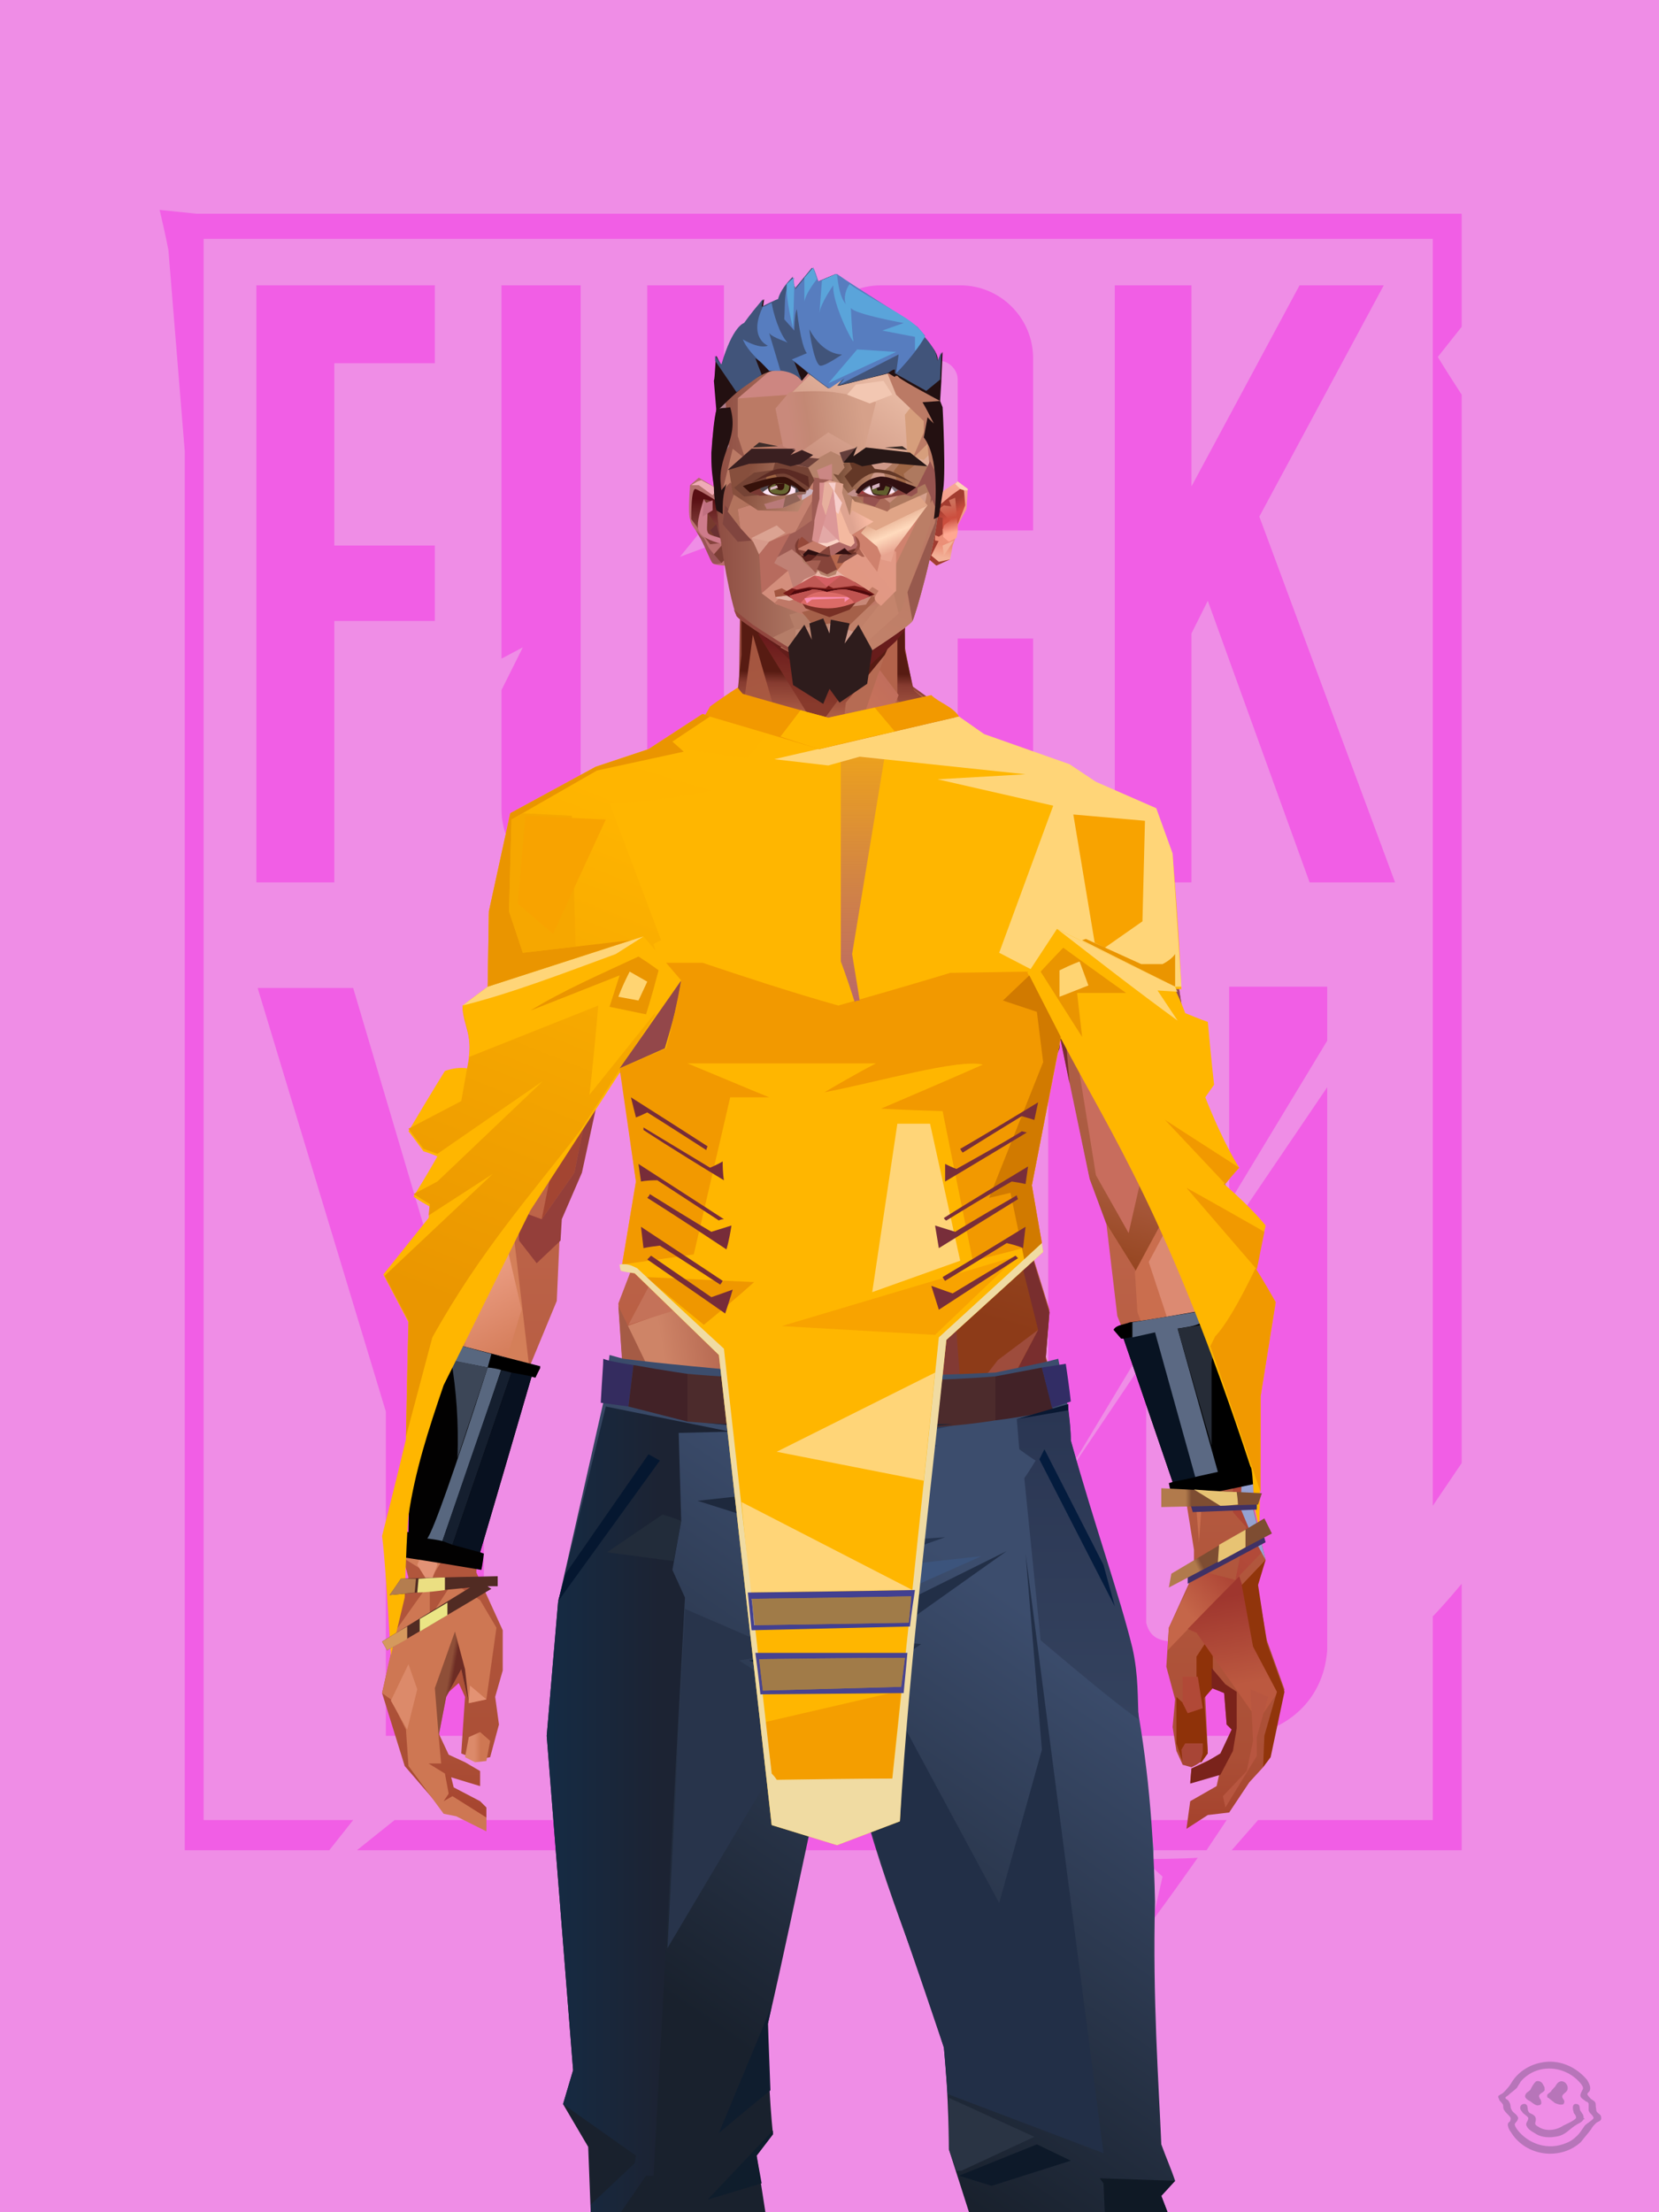 <?xml version="1.0" encoding="UTF-8"?><svg width="1320px" height="1760px" viewBox="0 0 1320 1760" version="1.1" xmlns="http://www.w3.org/2000/svg" xmlns:xlink="http://www.w3.org/1999/xlink"><defs></defs><g stroke="none" stroke-width="1" fill="none" id="id-31140" fill-rule="evenodd"><g id="id-31141"><rect fill="#EF8DE6" width="1320" height="1760" x="0" y="0" id="id-31142"></rect><g transform=" translate(126,166)" fill="#F15EE5" id="id-31143"><path d=" M 336,462 C 336,470 342,476 350,476 L 350,476 L 375,476 C 382,476 389,470 389,462 L 389,462 L 389,61 L 450,61 L 450,234 L 415,277 L 450,264 L 450,478 C 450,510 424,536 392,536 L 331,536 C 299,536 273,510 273,478 L 273,383 L 290,349 L 273,358 L 273,61 L 336,61 Z" id="id-31144"></path><path d=" M 1,1 C 6,22 8,33 8,33 L 21,193 L 21,1306 C 98,1306 136,1306 136,1306 L 155,1282 L 36,1282 L 36,24 L 1014,24 L 1014,1032 L 1037,998 C 1037,431 1037,148 1037,148 C 1024,128 1018,118 1018,118 L 1037,94 L 1037,4 L 30,4 C 11,2 1,1 1,1 Z" id="id-31145"></path><path d=" M 158,1306 L 188,1282 L 850,1282 L 834,1306 C 383,1306 158,1306 158,1306 Z" id="id-31146"></path><path d=" M 784,1313 C 813,1313 827,1312 827,1312 C 803,1346 791,1362 791,1362 L 799,1327 C 789,1318 784,1313 784,1313 Z" id="id-31147"></path><path d=" M 875,1282 C 861,1298 854,1306 854,1306 C 976,1306 1037,1306 1037,1306 C 1037,1165 1037,1094 1037,1094 C 1022,1112 1014,1120 1014,1120 L 1014,1282 C 921,1282 875,1282 875,1282 Z" id="id-31148"></path><path d=" M 708,1079 C 730,1049 740,1034 740,1034 L 708,1113 L 708,1150 C 712,1184 740,1213 776,1215 L 862,1215 C 896,1212 927,1188 930,1147 L 930,699 L 852,814 L 852,1124 C 849,1139 838,1140 819,1140 C 805,1140 790,1142 786,1125 L 786,914 L 718,1015 L 786,902 L 786,619 L 708,619 C 708,926 708,1079 708,1079 Z" id="id-31149"></path><path d=" M 544,619 L 523,658 L 580,624 C 606,635 624,660 624,690 L 624,1144 C 624,1183 592,1215 553,1215 L 470,1215 C 431,1215 399,1183 399,1144 L 399,690 C 399,651 431,619 470,619 L 544,619 L 544,619 Z M 529,694 L 494,694 C 485,694 477,702 477,711 L 477,711 L 477,1123 C 477,1132 485,1140 494,1140 L 494,1140 L 529,1140 C 538,1140 546,1132 546,1123 L 546,1123 L 546,711 C 546,702 538,694 529,694 L 529,694 Z" id="id-31144"></path><polygon points="220 61 78 61 78 536 140 536 140 328 220 328 220 268 140 268 140 123 220 123" id="id-31151"></polygon><polygon points="761 61 822 61 822 221 908 61 975 61 876 245 984 536 916 536 835 312 822 338 822 536 761 536" id="id-31152"></polygon><path d=" M 286,619 L 362,619 L 259,957 L 259,1215 L 181,1215 C 181,1043 181,957 181,957 L 79,620 C 129,620 155,620 155,620 L 222,846 L 286,619 Z" id="id-31153"></path><path d=" M 696,342 L 696,478 C 696,510 670,536 638,536 L 575,536 C 543,536 517,510 517,478 L 517,119 C 517,87 543,61 575,61 L 638,61 C 670,61 696,87 696,119 L 696,256 L 636,256 L 636,136 C 636,128 629,121 621,121 L 595,121 C 586,121 580,128 580,136 L 580,461 C 580,469 586,476 595,476 L 621,476 C 629,476 636,469 636,461 L 636,342" id="id-31145"></path><polygon points="852 619 930 619 930 662 852 791" id="id-31155"></polygon></g></g></g><defs><linearGradient x1="50%" y1="6%" x2="50%" y2="99%" id="id-110830"><stop stop-color="#914537" offset="0%"></stop><stop stop-color="#D47F5C" offset="8%"></stop><stop stop-color="#B1583C" offset="20%"></stop><stop stop-color="#BD6449" offset="34%"></stop><stop stop-color="#AB4F36" offset="71%"></stop><stop stop-color="#890000" offset="100%"></stop></linearGradient><linearGradient x1="50%" y1="-10%" x2="50%" y2="84%" id="id-110831"><stop stop-color="#B05A3C" offset="0%"></stop><stop stop-color="#D47F59" offset="49%"></stop><stop stop-color="#D47F59" offset="100%"></stop></linearGradient><linearGradient x1="57%" y1="50%" x2="47%" y2="56%" id="id-110832"><stop stop-color="#893810" offset="0%"></stop><stop stop-color="#883C15" offset="100%"></stop></linearGradient><linearGradient x1="45%" y1="35%" x2="55%" y2="47%" id="id-110833"><stop stop-color="#B87263" offset="0%"></stop><stop stop-color="#94451B" offset="100%"></stop></linearGradient><linearGradient x1="54%" y1="31%" x2="47%" y2="81%" id="id-110834"><stop stop-color="#B3634B" offset="0%"></stop><stop stop-color="#AF5E4A" offset="20%"></stop><stop stop-color="#AB5C40" offset="60%"></stop><stop stop-color="#94441E" offset="81%"></stop><stop stop-color="#8D3B18" offset="100%"></stop></linearGradient><linearGradient x1="43%" y1="38%" x2="54%" y2="44%" id="id-110835"><stop stop-color="#8F4F38" offset="0%"></stop><stop stop-color="#6D2C24" offset="100%"></stop></linearGradient><linearGradient x1="50%" y1="40%" x2="58%" y2="82%" id="id-110836"><stop stop-color="#CE8466" offset="0%"></stop><stop stop-color="#A34A3B" offset="100%"></stop></linearGradient><linearGradient x1="50%" y1="41%" x2="49%" y2="66%" id="id-110837"><stop stop-color="#571B12" offset="0%"></stop><stop stop-color="#863B30" offset="27%"></stop><stop stop-color="#AC5D46" offset="100%"></stop></linearGradient><linearGradient x1="63%" y1="4%" x2="25%" y2="77%" id="id-110838"><stop stop-color="#EC9E83" offset="0%"></stop><stop stop-color="#F0A38D" offset="55%"></stop><stop stop-color="#D88566" offset="100%"></stop></linearGradient><linearGradient x1="50%" y1="23%" x2="41%" y2="77%" id="id-110839"><stop stop-color="#6B1B1C" offset="0%"></stop><stop stop-color="#883A2C" offset="100%"></stop></linearGradient><linearGradient x1="47%" y1="22%" x2="55%" y2="89%" id="id-110840"><stop stop-color="#A55640" offset="0%"></stop><stop stop-color="#AD5C43" offset="100%"></stop></linearGradient><linearGradient x1="86%" y1="87%" x2="11%" y2="66%" id="id-110841"><stop stop-color="#9F4B3C" offset="0%"></stop><stop stop-color="#A95946" offset="100%"></stop></linearGradient><linearGradient x1="71%" y1="11%" x2="50%" y2="100%" id="id-110842"><stop stop-color="#B1583C" offset="0%" stop-opacity="0"></stop><stop stop-color="#B46953" offset="100%"></stop></linearGradient><linearGradient x1="66%" y1="46%" x2="56%" y2="43%" id="id-110843"><stop stop-color="#914640" offset="0%"></stop><stop stop-color="#8E3B3D" offset="100%"></stop></linearGradient><linearGradient x1="100%" y1="41%" x2="50%" y2="63%" id="id-110844"><stop stop-color="#6A1B1C" offset="0%"></stop><stop stop-color="#631D1A" offset="100%"></stop></linearGradient><linearGradient x1="69%" y1="20%" x2="50%" y2="100%" id="id-110845"><stop stop-color="#A0493E" offset="0%"></stop><stop stop-color="#AB5C49" offset="100%"></stop></linearGradient><linearGradient x1="36%" y1="20%" x2="57%" y2="81%" id="id-110846"><stop stop-color="#E39D82" offset="0%"></stop><stop stop-color="#C3795D" offset="100%"></stop></linearGradient><linearGradient x1="26%" y1="83%" x2="92%" y2="50%" id="id-110847"><stop stop-color="#D7835F" offset="0%"></stop><stop stop-color="#AD6545" offset="100%" stop-opacity="0"></stop></linearGradient><linearGradient x1="17%" y1="56%" x2="85%" y2="45%" id="id-110848"><stop stop-color="#E49478" offset="0%"></stop><stop stop-color="#CA8266" offset="52%"></stop><stop stop-color="#BF6E50" offset="100%"></stop></linearGradient><linearGradient x1="17%" y1="24%" x2="70%" y2="81%" id="id-110849"><stop stop-color="#ED9E85" offset="0%"></stop><stop stop-color="#B9694F" offset="100%"></stop></linearGradient><linearGradient x1="26%" y1="42%" x2="80%" y2="75%" id="id-110850"><stop stop-color="#EDA186" offset="0%"></stop><stop stop-color="#D68360" offset="100%" stop-opacity="0"></stop></linearGradient><linearGradient x1="29%" y1="56%" x2="77%" y2="50%" id="id-110851"><stop stop-color="#F4AB96" offset="0%"></stop><stop stop-color="#DD9470" offset="100%" stop-opacity="0"></stop></linearGradient><linearGradient x1="74%" y1="24%" x2="34%" y2="74%" id="id-110852"><stop stop-color="#C16E5C" offset="0%"></stop><stop stop-color="#D07957" offset="100%"></stop></linearGradient><linearGradient x1="66%" y1="100%" x2="40%" y2="0%" id="id-110853"><stop stop-color="#C86F52" offset="0%"></stop><stop stop-color="#F1A793" offset="46%"></stop><stop stop-color="#CE7854" offset="100%"></stop></linearGradient><linearGradient x1="28%" y1="76%" x2="73%" y2="20%" id="id-110854"><stop stop-color="#C56649" offset="0%"></stop><stop stop-color="#AE4636" offset="67%"></stop><stop stop-color="#B24A39" offset="100%"></stop></linearGradient><linearGradient x1="52%" y1="13%" x2="59%" y2="75%" id="id-110855"><stop stop-color="#9F362E" offset="0%"></stop><stop stop-color="#BC5940" offset="100%"></stop></linearGradient><linearGradient x1="66%" y1="59%" x2="24%" y2="66%" id="id-110856"><stop stop-color="#AB5C47" offset="0%"></stop><stop stop-color="#CE8467" offset="100%"></stop></linearGradient><linearGradient x1="41%" y1="11%" x2="61%" y2="81%" id="id-110857"><stop stop-color="#DE8C76" offset="0%"></stop><stop stop-color="#BB5A4A" offset="100%"></stop></linearGradient><linearGradient x1="19%" y1="58%" x2="66%" y2="43%" id="id-110858"><stop stop-color="#E09D85" offset="0%"></stop><stop stop-color="#C68266" offset="100%"></stop></linearGradient><linearGradient x1="73%" y1="50%" x2="30%" y2="53%" id="id-110859"><stop stop-color="#9B5F42" offset="0%"></stop><stop stop-color="#B67B61" offset="100%"></stop></linearGradient><linearGradient x1="31%" y1="0%" x2="50%" y2="100%" id="id-110860"><stop stop-color="#EEA190" offset="0%"></stop><stop stop-color="#E69987" offset="100%"></stop></linearGradient><linearGradient x1="29%" y1="43%" x2="65%" y2="100%" id="id-110861"><stop stop-color="#E4987E" offset="0%"></stop><stop stop-color="#C76D4E" offset="100%"></stop></linearGradient><linearGradient x1="13%" y1="78%" x2="84%" y2="50%" id="id-110862"><stop stop-color="#C87E68" offset="0%"></stop><stop stop-color="#CB715F" offset="100%"></stop></linearGradient><linearGradient x1="50%" y1="0%" x2="36%" y2="100%" id="id-110863"><stop stop-color="#E6977F" offset="0%"></stop><stop stop-color="#DE8D74" offset="100%"></stop></linearGradient><linearGradient x1="50%" y1="28%" x2="64%" y2="55%" id="id-110864"><stop stop-color="#E49777" offset="0%"></stop><stop stop-color="#DF8E6E" offset="100%"></stop></linearGradient><linearGradient x1="40%" y1="55%" x2="62%" y2="71%" id="id-110865"><stop stop-color="#CE7853" offset="0%"></stop><stop stop-color="#C46C4C" offset="100%"></stop></linearGradient><linearGradient x1="9%" y1="37%" x2="88%" y2="55%" id="id-110866"><stop stop-color="#AD5D46" offset="0%"></stop><stop stop-color="#913A39" offset="100%"></stop></linearGradient><linearGradient x1="62%" y1="19%" x2="50%" y2="100%" id="id-110867"><stop stop-color="#CA7352" offset="0%"></stop><stop stop-color="#AB4D3C" offset="100%"></stop></linearGradient><linearGradient x1="45%" y1="18%" x2="51%" y2="67%" id="id-110868"><stop stop-color="#F1A68E" offset="0%"></stop><stop stop-color="#D47C59" offset="100%"></stop></linearGradient><linearGradient x1="50%" y1="0%" x2="50%" y2="100%" id="id-110869"><stop stop-color="#F1A38C" offset="0%"></stop><stop stop-color="#D07B57" offset="100%"></stop></linearGradient><linearGradient x1="45%" y1="50%" x2="58%" y2="50%" id="id-110870"><stop stop-color="#A84B37" offset="0%"></stop><stop stop-color="#CD7C64" offset="100%"></stop></linearGradient><linearGradient x1="33%" y1="74%" x2="77%" y2="42%" id="id-110871"><stop stop-color="#C47259" offset="0%"></stop><stop stop-color="#C87355" offset="100%"></stop></linearGradient><linearGradient x1="63%" y1="59%" x2="38%" y2="59%" id="id-110872"><stop stop-color="#CE7753" offset="0%"></stop><stop stop-color="#DC8A6A" offset="100%"></stop></linearGradient><linearGradient x1="50%" y1="0%" x2="50%" y2="100%" id="id-110873"><stop stop-color="#CC8672" offset="0%"></stop><stop stop-color="#A24638" offset="100%"></stop></linearGradient><linearGradient x1="47%" y1="47%" x2="53%" y2="50%" id="id-110874"><stop stop-color="#CA9B87" offset="0%"></stop><stop stop-color="#A04C40" offset="100%"></stop></linearGradient><linearGradient x1="50%" y1="0%" x2="50%" y2="100%" id="id-110875"><stop stop-color="#AB5B4F" offset="0%"></stop><stop stop-color="#AB5A53" offset="100%"></stop></linearGradient><linearGradient x1="50%" y1="11%" x2="50%" y2="100%" id="id-110876"><stop stop-color="#B98472" offset="0%"></stop><stop stop-color="#CD8870" offset="100%"></stop></linearGradient><linearGradient x1="0%" y1="55%" x2="100%" y2="55%" id="id-110877"><stop stop-color="#B6746E" offset="0%"></stop><stop stop-color="#9E4248" offset="100%"></stop></linearGradient><linearGradient x1="50%" y1="37%" x2="50%" y2="100%" id="id-110878"><stop stop-color="#C1846E" offset="0%"></stop><stop stop-color="#A32E2C" offset="100%"></stop></linearGradient><linearGradient x1="49%" y1="41%" x2="51%" y2="77%" id="id-110879"><stop stop-color="#9F5844" offset="0%"></stop><stop stop-color="#872F14" offset="59%"></stop><stop stop-color="#A44B3B" offset="100%"></stop></linearGradient><linearGradient x1="33%" y1="47%" x2="59%" y2="56%" id="id-110880"><stop stop-color="#A55B45" offset="0%"></stop><stop stop-color="#763517" offset="100%"></stop></linearGradient></defs><g transform=" translate(304,473)" id="id-110881"><polygon points="174 662 139 824 137 906 146 1082 171 1154 176 1211 174 1230 175 1284 287 1284 284 1265 308 1195 306 1124 345 952 343 912 353 879 362 881 371 877 383 904 391 970 434 1079 457 1202 475 1252 475 1284 596 1284 600 1225 591 1146 609 1103 612 997 596 842 545 671 539 640 528 606 531 569 509 498 522 403 539 360 539 348 563 464 576 498 585 574 637 704 646 760 646 778 626 822 624 853 631 879 629 901 632 920 637 931 647 931 657 920 655 877 659 867 670 874 672 899 676 903 667 923 644 934 643 945 666 939 664 948 643 960 640 982 657 971 674 969 690 945 701 933 704 926 707 923 713 892 718 871 704 832 696 786 703 768 693 725 693 521 652 425 629 282 626 203 612 175 567 156 548 141 530 139 479 114 422 73 416 42 415 1 285 0 284 73 279 83 242 114 196 137 171 139 155 156 108 175 91 228 91 287 68 431 30 516 23 602 28 725 16 764 21 782 0 874 18 932 49 968 59 970 83 982 83 965 78 960 57 949 55 941 78 948 78 936 66 929 53 923 45 906 51 875 61 866 66 877 63 922 75 927 86 925 93 899 90 877 96 856 96 824 75 778 77 738 108 637 139 562 142 495 159 458 180 358 199 403 203 461 211 504 188 564 191 608" fill="url(#id-110830)" id="id-110882"></polygon><polygon points="91 287 68 431 30 516 23 602 72 688 117 614 98 452 109 469 123 336 102 372 109 294 88 309 109 285" fill="url(#id-110831)" id="id-110882"></polygon><polygon points="383 906 391 972 434 1081 457 1204 475 1254 475 1287 596 1287 600 1226 591 1148 609 1105 612 999 602 904 584 908 584 846 535 683 456 705 382 878" fill="url(#id-110832)" id="id-110882"></polygon><polygon points="137 907 146 1083 171 1156 176 1212 174 1232 175 1286 175 1287 287 1287 284 1266 308 1197 306 1126 345 954 343 923 293 814 263 724 247 711" fill="url(#id-110833)" id="id-110882"></polygon><polygon points="545 673 539 641 528 608 531 571 509 500 522 405 539 361 539 350 563 465 576 500 601 540 660 491 688 529 652 427 629 283 626 205 612 177 568 157 548 142 530 141 479 116 422 75 416 44 415 3 360 3 360 715 462 724" fill="url(#id-110834)" id="id-110882"></polygon><polygon points="83 984 59 972 49 970 21 932 19 903 7 879 0 874 11 824 38 786 38 814 56 786 78 800 91 822 83 879 69 882 63 855 51 877 45 908 47 930 37 930 50 938 53 954 49 960 56 956 83 973" fill="#CE7753" id="id-110887"></polygon><polygon points="66 855 69 882 63 855 51 877 45 908 42 870 58 825" fill="url(#id-110835)" id="id-110887"></polygon><polygon points="83 879 69 882 70 868" fill="#E39273" id="id-110887"></polygon><polygon points="481 376 513 349 558 291 522 368" fill="#A2656C" id="id-110890"></polygon><polygon points="313 697 260 560 246 448 259 424 355 408 361 366 317 404 285 409 267 378 313 343 394 351 431 378 420 404 368 399 371 404 449 421 466 441 449 510 466 547 406 697 358 717" fill="url(#id-110836)" id="id-110891"></polygon><polygon points="410 90 430 82 423 76 416 45 416 7 286 9 286 48 283 76 278 86 244 114 195 139 366 139 390 70 410 26" fill="url(#id-110837)" id="id-110892"></polygon><polygon points="182 180 133 231 97 289 97 231 113 182 165 159" fill="url(#id-110838)" id="id-110893"></polygon><polygon points="346 107 384 55 409 31 414 23 299 31" fill="url(#id-110839)" id="id-110894"></polygon><polygon points="287 93 295 32 323 129" fill="url(#id-110840)" id="id-110895"></polygon><polygon points="336 139 314 151 270 146 224 139" fill="#C0775D" id="id-110896"></polygon><polygon points="410 84 409 136 461 129" fill="url(#id-110841)" id="id-110897"></polygon><polygon points="173 246 167 286 191 351 263 386 328 330 359 330 359 152 348 139 336 139 309 152" fill="url(#id-110842)" id="id-110898"></polygon><polygon points="464 159 516 190 500 159" fill="url(#id-110843)" id="id-110899"></polygon><polygon points="302 31 346 72 382 62 409 37 416 28 416 13" fill="url(#id-110844)" id="id-110900"></polygon><polygon points="263 151 191 202 219 151" fill="#BB6D52" id="id-110901"></polygon><polygon points="154 206 170 170 122 188" fill="#FFB4A1" id="id-110902"></polygon><polygon points="358 285 344 299 323 318 305 354 358 345 354 305" fill="url(#id-110845)" id="id-110903"></polygon><polygon points="260 361 265 387 203 371 191 347" fill="#9E4D3D" id="id-110904"></polygon><polygon points="198 362 181 359 167 284" fill="#760000" id="id-110905"></polygon><polygon points="477 341 477 335 488 326 496 325 509 338 496 348 485 354" fill="#883232" id="id-110906"></polygon><polygon points="314 151 342 220 317 293 237 351 209 318 172 251 185 205 270 146" fill="url(#id-110846)" id="id-110907"></polygon><polygon points="314 151 330 238 209 318 172 251 185 205 270 146" fill="url(#id-110847)" id="id-110907"></polygon><polygon points="314 151 350 205 220 227 185 205 270 146" fill="url(#id-110848)" opacity="0.369" id="id-110907"></polygon><polygon points="211 335 223 322 242 327 244 332 235 353 213 349" fill="#983D37" id="id-110910"></polygon><polygon points="224 339 226 342 226 345 222 349 235 350 242 333 230 338 227 335" fill="#A6607C" id="id-110911"></polygon><polygon points="488 343 491 347 486 351 479 338 489 327 495 327 493 336" fill="#A84E5A" id="id-110912"></polygon><polygon points="485 339 488 343 493 337" fill="#D57D5E" id="id-110913"></polygon><polygon points="359 162 359 291 406 325 455 347 529 267 463 182 415 166" fill="url(#id-110849)" id="id-110914"></polygon><polygon points="359 178 359 281 391 302 391 249 489 270 461 189 415 166" fill="url(#id-110850)" id="id-110914"></polygon><polygon points="359 178 359 219 472 220 461 189 415 166 371 163" fill="url(#id-110851)" id="id-110914"></polygon><polygon points="358 178 372 168 440 156 413 137 378 158 411 80 396 60 358 146" fill="url(#id-110852)" id="id-110917"></polygon><polygon points="346 140 358 152 372 129 400 48 369 86 364 130" fill="#B66B53" id="id-110918"></polygon><polygon points="591 281 601 226 559 159 514 159 523 138 499 156 571 263" fill="url(#id-110853)" id="id-110919"></polygon><polygon points="609 298 626 332 629 285 627 227 614 207 617 251" fill="#9A84A9" id="id-110920"></polygon><polygon points="554 159 567 157 612 177 614 192 579 175 603 207 601 226" fill="#C2694B" id="id-110921"></polygon><polygon points="625 840 700 762 688 738 679 784 648 776 626 822" fill="url(#id-110854)" id="id-110922"></polygon><polygon points="648 862 648 845 661 825 661 870 654 878 657 922 652 929 637 929 632 914 632 893 632 877 644 888" fill="#8F3209" id="id-110923"></polygon><polygon points="554 375 577 333 607 451 594 508 568 462" fill="#C86D5D" id="id-110924"></polygon><polygon points="641 823 648 826 697 896 713 873 682 781" fill="url(#id-110855)" id="id-110922"></polygon><polygon points="623 326 643 425 633 431 693 523 652 427 636 326 625 315" fill="#9E7994" id="id-110926"></polygon><polygon points="628 274 638 339 623 314" fill="#8E465A" id="id-110927"></polygon><polygon points="693 523 695 567 685 525 618 416 633 431" fill="#913F53" id="id-110928"></polygon><polygon points="640 463 599 539 601 571 634 655 646 703 650 754 658 640 660 491" fill="#CA6E4E" id="id-110929"></polygon><polygon points="610 531 648 646 652 546 638 479" fill="#DC8A72" id="id-110929"></polygon><polygon points="693 748 677 730 677 700 660 491 685 525 691 552 684 727" fill="#AC4536" id="id-110931"></polygon><polygon points="691 746 703 768 693 727 695 567 691 551 683 727" fill="#95A2D2" id="id-110932"></polygon><polygon points="260 559 310 683 355 716 263 713 238 685 195 582" fill="url(#id-110856)" id="id-110933"></polygon><polygon points="637 931 636 919 639 914 653 914 653 922 651 929 648 931 644 933" fill="#A84536" id="id-110934"></polygon><polygon points="637 861 637 882 641 890 653 886 649 861" fill="#B14937" id="id-110935"></polygon><polygon points="691 871 693 912 688 936 669 956 671 965 696 924 696 909 705 877" fill="#B85640" id="id-110936"></polygon><polygon points="703 768 684 788 693 837 712 873 702 908 701 933 707 925 718 873 704 834 697 788" fill="#91350B" id="id-110937"></polygon><polygon points="667 939 643 946 644 934 657 928 667 922 676 903 672 899 670 874 660 870 660 854 671 867 680 873 680 902 677 920" fill="#7A231B" id="id-110938"></polygon><polygon points="361 510 359 634 426 561 420 535" fill="url(#id-110857)" opacity="0.626" id="id-110939"></polygon><polygon points="319 403 289 399 268 380 313 343 361 348 362 372" fill="url(#id-110858)" id="id-110940"></polygon><polygon points="171 141 168 151 180 151 204 139 196 138" fill="url(#id-110859)" id="id-110941"></polygon><polygon points="359 308 362 360 382 334" fill="#DD9481" opacity="0.625" id="id-110942"></polygon><polygon points="360 546 360 584 387 551 374 540" fill="url(#id-110860)" opacity="0.626" id="id-110943"></polygon><polygon points="346 542 360 547 373 540 360 534" fill="#86000C" id="id-110944"></polygon><polygon points="325 545 277 503 259 561 308 579" fill="url(#id-110861)" opacity="0.758" id="id-110945"></polygon><polygon points="389 499 460 467 449 510 404 520" fill="url(#id-110862)" id="id-110946"></polygon><polygon points="364 491 361 403 420 428" fill="url(#id-110863)" opacity="0.758" id="id-110947"></polygon><polygon points="262 446 333 446 323 469 279 492" fill="url(#id-110864)" opacity="0.758" id="id-110948"></polygon><polygon points="259 425 279 496 259 561 236 528 213 443 227 425 243 447" fill="url(#id-110865)" id="id-110949"></polygon><polygon points="412 343 444 374 466 383 499 351 447 354 416 339" fill="url(#id-110866)" id="id-110950"></polygon><polygon points="164 252 163 278 128 284" fill="#953F32" id="id-110951"></polygon><polygon points="58 478 88 441 88 416 69 430 66 456" fill="url(#id-110867)" id="id-110952"></polygon><polygon points="76 684 69 634 61 517 89 474 111 569" fill="url(#id-110868)" id="id-110953"></polygon><polygon points="53 489 47 539 69 635 76 684 53 760 40 781 16 766 28 727 23 604 28 544" fill="url(#id-110869)" id="id-110954"></polygon><polygon points="136 452 127 497 153 460 177 340 170 300" fill="#A34532" id="id-110955"></polygon><polygon points="181 359 159 460 143 497 142 514 123 532 109 514 108 490 127 497 153 460 177 340" fill="#943F3A" id="id-110955"></polygon><polygon points="38 747 28 772 38 788 44 772" fill="#E39275" id="id-110957"></polygon><polygon points="359 379 342 413 361 444 377 417" fill="url(#id-110870)" id="id-110958"></polygon><polygon points="196 581 260 561 229 519" fill="url(#id-110871)" id="id-110959"></polygon><polygon points="74 929 66 925 69 909 78 905 86 912 83 928" fill="url(#id-110872)" id="id-110960"></polygon><polygon points="20 903 7 880 21 851 28 871" fill="#DC8A6A" id="id-110961"></polygon><polygon points="218 1123 203 1040 191 913 171 1090 182 1169 230 1208 261 1237 270 1213 234 1175 212 1157 272 1191 281 1169" fill="url(#id-110873)" opacity="0.808" id="id-110962"></polygon><polygon points="182 1207 181 1155 213 1106 236 1166 230 1210" fill="#B15D4D" id="id-110963"></polygon><polygon points="187 902 211 1137 227 1161 275 1187 299 1137 272 1009 299 918 269 791 211 836" fill="url(#id-110874)" id="id-110964"></polygon><polygon points="288 1079 311 1040 311 942 295 903 264 1019 275 1188 301 1137" fill="url(#id-110875)" id="id-110965"></polygon><polygon points="584 908 604 1008 608 1106 614 998 599 887" fill="#948AB4" id="id-110966"></polygon><polygon points="430 886 488 1140 535 1115 561 925 566 886 536 816 500 786" fill="url(#id-110876)" opacity="0.792" id="id-110967"></polygon><polygon points="581 921 588 1011 584 1112 576 1162 544 1046 566 886" fill="url(#id-110877)" id="id-110968"></polygon><polygon points="561 1247 518 1200 472 1112 494 931 505 931 594 1188 579 1244" fill="url(#id-110878)" id="id-110969"></polygon><polygon points="531 1221 539 1263 536 1269 516 1287 509 1287 500 1263 513 1199 488 1226 462 1170 472 1101 427 1010 398 877 469 771 518 739 536 818 500 787 433 890 477 1078 534 1212" fill="url(#id-110879)" id="id-110970"></polygon><polygon points="321 1058 284 852 258 721 266 733 371 879 362 883 354 881 343 914 345 954" fill="#99513D" id="id-110971"></polygon><polygon points="429 1068 424 875 536 705 454 704 380 865 384 906 391 972" fill="#9B4949" opacity="0.394" id="id-110972"></polygon><polygon points="175 1262 194 1287 206 1287 225 1226 213 1249 175 1221 174 1232" fill="#792E06" id="id-110973"></polygon><polygon points="528 1227 554 1234 569 1169 549 1168" fill="#B9645B" id="id-110974"></polygon><polygon points="546 678 545 672 539 641 528 608 531 571 509 500 522 405 539 361 539 350 547 389 542 330 558 289 517 369 528 369 517 411 499 442 509 465 488 531 507 525 522 585 449 724" fill="#792E2E" id="id-110882"></polygon><polygon points="402 722 490 609 522 585 449 723" fill="#9E4C3C" id="id-110976"></polygon><polygon points="174 664 139 826 137 907 139 937 238 690 352 886 354 881 362 883 371 879 383 906 471 773 548 712 596 844 545 673 539 641 478 697 449 723 278 705 232 657 188 566 191 610" fill="url(#id-110880)" id="id-110882"></polygon><polygon points="139 836 225 709 167 697 139 826" fill="#8F361D" id="id-110978"></polygon><polygon points="518 734 596 843 547 678" fill="#711C13" id="id-110979"></polygon><polygon points="415 778 447 726 314 744 329 762" fill="#AF5544" opacity="0.520" id="id-110882"></polygon><polygon points="411 685 463 666 456 573" fill="#823A34" id="id-110981"></polygon></g><defs><linearGradient x1="53%" y1="5%" x2="47%" y2="91%" id="id-111539"><stop stop-color="#F6A693" offset="0%"></stop><stop stop-color="#EB8E76" offset="82%"></stop><stop stop-color="#F3B197" offset="100%"></stop></linearGradient><linearGradient x1="62%" y1="61%" x2="50%" y2="36%" id="id-111540"><stop stop-color="#CC4E3E" offset="0%"></stop><stop stop-color="#A33C30" offset="100%"></stop></linearGradient><linearGradient x1="50%" y1="13%" x2="57%" y2="81%" id="id-111541"><stop stop-color="#CE6F5A" offset="0%"></stop><stop stop-color="#CC4E3E" offset="52%"></stop><stop stop-color="#FFA791" offset="100%"></stop></linearGradient><linearGradient x1="50%" y1="0%" x2="54%" y2="88%" id="id-111542"><stop stop-color="#B36E6C" offset="0%"></stop><stop stop-color="#BB6E6F" offset="100%"></stop></linearGradient><linearGradient x1="36%" y1="75%" x2="36%" y2="18%" id="id-111543"><stop stop-color="#85433D" offset="0%"></stop><stop stop-color="#590F13" offset="100%"></stop></linearGradient><linearGradient x1="48%" y1="84%" x2="4%" y2="84%" id="id-111544"><stop stop-color="#B6826B" offset="0%"></stop><stop stop-color="#8F4E43" offset="100%"></stop></linearGradient><linearGradient x1="23%" y1="68%" x2="57%" y2="19%" id="id-111545"><stop stop-color="#CB927F" offset="0%"></stop><stop stop-color="#E6B7A1" offset="100%"></stop></linearGradient><linearGradient x1="59%" y1="57%" x2="48%" y2="96%" id="id-111546"><stop stop-color="#BB7A65" offset="0%"></stop><stop stop-color="#C2826A" offset="100%"></stop></linearGradient><linearGradient x1="14%" y1="53%" x2="88%" y2="46%" id="id-111547"><stop stop-color="#C9897B" offset="0%"></stop><stop stop-color="#C38874" offset="25%"></stop><stop stop-color="#CC9781" offset="66%"></stop><stop stop-color="#D6A18A" offset="100%"></stop></linearGradient><linearGradient x1="100%" y1="24%" x2="44%" y2="69%" id="id-111548"><stop stop-color="#E29985" offset="0%"></stop><stop stop-color="#E19883" offset="100%"></stop></linearGradient><linearGradient x1="24%" y1="33%" x2="50%" y2="82%" id="id-111549"><stop stop-color="#E6AE91" offset="0%"></stop><stop stop-color="#FFDABD" offset="49%"></stop><stop stop-color="#E8A490" offset="100%"></stop></linearGradient><linearGradient x1="90%" y1="75%" x2="18%" y2="60%" id="id-111550"><stop stop-color="#BC8770" offset="0%"></stop><stop stop-color="#874F3D" offset="100%"></stop></linearGradient><linearGradient x1="0%" y1="50%" x2="33%" y2="53%" id="id-111551"><stop stop-color="#764B36" offset="0%"></stop><stop stop-color="#AE795F" offset="100%"></stop></linearGradient><linearGradient x1="60%" y1="88%" x2="92%" y2="78%" id="id-111552"><stop stop-color="#DFA491" offset="0%"></stop><stop stop-color="#F8BAA3" offset="100%"></stop></linearGradient></defs><g transform=" translate(548,259)" id="id-111553"><g id="id-111554"><g transform=" translate(0,121)" id="id-111555"><polygon points="199 13 214 3 222 9 221 25 214 38 214 43 210 54 208 65 197 70 190 64" fill="url(#id-111539)" id="id-111556"></polygon><polygon points="197 24 209 14 216 9 219 10 220 22 214 37 195 43" fill="url(#id-111540)" id="id-111557"></polygon><polygon points="203 38 208 34 199 25 203 22 209 23 207 18 212 16 214 38 214 43 213 48 207 51 201 46" fill="url(#id-111541)" id="id-111556"></polygon><polygon points="212 5 214 3 222 9 222 10 219 10 216 9" fill="#FDD3B7" id="id-111556"></polygon><polygon points="208 65 197 70 190 64 194 42 199 50 193 62 199 67" fill="#A13C31" id="id-111556"></polygon><polygon points="203 62 202 54 211 50" fill="#F3B197" id="id-111561"></polygon><polygon points="196 50 202 51 203 42 196 46" fill="#EB8E76" id="id-111562"></polygon><polygon points="194 45 199 47 202 45 202 32 197 31" fill="#A13C31" id="id-111563"></polygon><path d=" M 30,70 C 24,70 20,69 19,68 C 17,66 12,52 8,46 C 4,39 2,38 1,33 C 0,30 0,21 1,6 L 8,0 L 23,9 L 30,70 Z" fill="url(#id-111542)" id="id-111564"></path><polygon points="8 6 2 6 7 3 10 2 23 9 19 14" fill="#EFAAB6" id="id-111564"></polygon><path d=" M 26,68 C 23,69 20,69 19,68 C 17,66 12,52 8,46 C 7,44 6,43 6,42 C 9,45 10,47 12,48 C 13,50 14,52 16,56 L 26,68 Z" fill="#995356" id="id-111564"></path><polygon points="26 68 29 65 27 53 20 61" fill="#7B3E35" id="id-111564"></polygon><path d=" M 23,19 C 12,12 6,9 5,9 C 3,10 2,18 2,33 L 17,53 L 26,52 L 23,19 Z" fill="url(#id-111543)" id="id-111568"></path><polygon points="12 17 19 19 18 26 15 28 22 38 21 49 12 44" fill="#773A2E" id="id-111569"></polygon><path d=" M 27,53 C 16,50 10,47 8,42 C 6,38 8,30 12,17 L 15,23 C 15,36 14,42 15,43 C 15,45 18,46 25,48 L 27,53 Z" fill="#CE7B8B" id="id-111570"></path><polygon points="11 31 19 26 19 18 14 20 12 18" fill="#C07080" id="id-111571"></polygon><polygon points="20 46 17 42 22 37 25 48" fill="#6A3032" id="id-111572"></polygon></g><g transform=" translate(18,0)" id="id-111573"><path d=" M 20,231 C 18,227 11,201 5,153 C 3,140 2,128 1,117 C -1,91 4,63 8,49 C 9,46 16,35 16,34 C 30,20 56,0 94,0 C 157,0 178,45 181,51 C 183,57 183,111 181,144 C 178,177 162,232 160,235 C 158,239 124,261 119,264 C 113,266 74,267 69,264 C 64,261 22,235 20,231 Z" fill="url(#id-111544)" id="id-111574"></path><polygon points="73 112 82 117 159 110 163 117 160 129 170 143 176 147 176 93 157 34 129 14 67 25 49 80" fill="url(#id-111545)" id="id-111575"></polygon><polygon points="161 62 154 71 156 103 169 107 175 101 174 71" fill="#D69E7C" id="id-111576"></polygon><path d=" M 88,1 C 90,0 92,0 94,0 C 157,0 178,45 181,51 C 183,57 183,111 181,144 C 178,177 162,232 160,235 C 158,239 124,261 119,264 C 113,266 74,267 69,264 C 68,263 62,260 55,256 L 88,235 L 130,216 L 172,163 L 174,118 L 172,94 L 160,106 L 169,85 L 169,76 L 147,55 L 134,23 L 93,25 L 52,65 L 58,96 L 27,113 L 21,131 L 15,125 L 9,131 L 17,98 L 27,106 L 21,88 L 21,58 L 88,1 Z" fill="url(#id-111546)" id="id-111574"></path><polygon points="89 29 62 55 21 58 63 22" fill="#CD8681" id="id-111574"></polygon><path d=" M 182,73 C 183,94 183,123 181,144 C 178,177 162,232 160,235 L 156,212 L 178,157 L 181,128 L 174,142 L 182,73 Z" fill="#97594D" id="id-111574"></path><polygon points="47 249 66 240 62 230 73 227 88 242 63 259" fill="#B57D68" id="id-111580"></polygon><path d=" M 20,231 C 20,230 19,229 18,226 C 24,231 29,235 33,238 C 42,244 56,253 76,265 C 73,265 70,265 69,264 C 64,261 22,235 20,231 Z" fill="#91463E" id="id-111574"></path><path d=" M 1,117 C -1,91 4,63 8,49 C 9,46 16,35 16,34 C 22,28 30,21 41,15 L 11,57 L 14,96 L 1,117 Z" fill="#AF7E8D" id="id-111574"></path><path d=" M 5,153 C 3,140 2,128 1,117 C 0,108 1,98 1,89 L 8,127 L 5,153 Z" fill="#793D31" id="id-111574"></path><polygon points="37 103 56 94 77 112 67 117" fill="#BC7C6E" id="id-111584"></polygon><path d=" M 62,53 C 78,52 89,52 97,53 C 105,54 116,56 131,61 L 121,101 L 93,85 L 69,102 L 57,96 L 51,66 L 62,53 Z" fill="url(#id-111547)" id="id-111585"></path><polygon points="108 55 115 47 137 44 144 55 126 62" fill="#F2C7B2" id="id-111586"></polygon><polygon points="21 172 33 171 11 143 9 158" fill="#81453F" id="id-111587"></polygon><polygon points="143 203 142 188 148 173 172 138" fill="#D0826E" id="id-111588"></polygon><polygon points="147 229 151 227 174 158 175 115 170 142 141 202 141 217" fill="#BB7E66" id="id-111589"></polygon><polygon points="117 243 120 255 149 229 144 209" fill="#C4846C" id="id-111590"></polygon></g></g><polygon points="115 123 97 120 73 163 66 188 109 172" fill="#9D5B53" id="id-111591"></polygon><polygon points="118 195 153 223 165 211 165 180 158 177 122 178" fill="url(#id-111548)" id="id-111592"></polygon><polygon points="31 148 43 115 58 140 39 146 41 161" fill="#B2735D" id="id-111593"></polygon><polygon points="60 190 82 178 90 185 91 188 102 197 78 213 79 195" fill="#C08175" id="id-111594"></polygon><polygon points="51 172 66 172 85 164 98 140 99 125 58 140 39 146 41 161" fill="#C78371" id="id-111593"></polygon><polygon points="85 164 98 140 98 155" fill="#AE6C5D" id="id-111593"></polygon><polygon points="56 182 50 169 70 159 77 165 64 172" fill="#DBA392" id="id-111597"></polygon><polygon points="56 182 50 169 64 172" fill="#D69A8B" id="id-111597"></polygon><polygon points="56 182 58 213 79 195 68 189 81 165 64 172" fill="#B76B5E" id="id-111597"></polygon><polygon points="70 222 58 213 79 195 85 215" fill="#D48E7C" id="id-111597"></polygon><polygon points="135 167 142 159 150 162 190 143 164 178 161 188 153 186 150 177" fill="url(#id-111549)" id="id-111601"></polygon><polygon points="128 153 149 163 190 143 183 135 130 138" fill="#E0A587" id="id-111601"></polygon><polygon points="132 172 150 196 153 183 150 176 137 165 140 161 130 166" fill="#CF816D" id="id-111603"></polygon><polygon points="111 184 118 195 127 184 130 181 117 179" fill="#B7684D" id="id-111604"></polygon><polygon points="92 187 101 197 105 187" fill="#A35E51" id="id-111605"></polygon><polygon points="118 189 120 183 132 178 137 180 122 189" fill="#7E453D" id="id-111606"></polygon><path d=" M 86,178 L 96,173 L 90,168 C 88,170 87,172 86,173 C 86,174 86,176 86,178 Z" fill="#954839" id="id-111607"></path><polygon points="92 184 86 178 112 175 113 183 118 194 110 198 102 194 105 187 95 187" fill="#86443A" id="id-111608"></polygon><polygon points="86 178 95 180 104 181 112 175 100 171" fill="#C67C6A" id="id-111609"></polygon><polygon points="112 176 119 172 131 167 134 171 134 178 127 180 113 183" fill="#B06966" id="id-111610"></polygon><polyline points="90 184 93 188 97 187 102 183 96 180 89 184" fill="#5B221D" id="id-111611"></polyline><polygon points="92 120 95 110 113 100 132 109 135 130 117 123" fill="#B6826B" id="id-111612"></polygon><g transform=" translate(31,92)" id="id-111613"><polygon points="4 42 24 55 56 56 69 30 44 8 1 22" fill="url(#id-111550)" id="id-111614"></polygon><polygon points="59 39 59 47 67 42 68 39 63 37" fill="#CCB2BE" id="id-111615"></polygon><polygon points="29 50 47 45 60 41 58 46 45 53 31 54" fill="#B97A79" id="id-111616"></polygon><polygon points="46 44 44 53 58 47 55 43 62 42 63 39 58 39" fill="#8F6357" id="id-111617"></polygon><polygon points="5 37 21 25 36 23 38 16 64 21 69 31 64 39 13 44" fill="#754335" id="id-111618"></polygon><polygon points="30 34 31 27 37 25 41 32" fill="#9D6544" id="id-111619"></polygon><path d=" M 19,33 C 33,27 42,25 46,26 C 50,27 56,31 65,37 L 64,28 C 52,23 44,21 41,22 C 37,22 30,26 19,33 Z" fill="#5B2A23" id="id-111620"></path><polygon points="93 88 103 85 103 89 96 91" fill="#6B3025" id="id-111621"></polygon><g transform=" translate(37,37) rotate(3) translate(-37,-37) translate(12,28)" id="id-111622"><path d=" M 6,14 L 14,16 L 23,15 C 20,15 18,14 17,14 C 15,13 14,12 13,10 L 6,14 Z" fill="#783832" id="id-111623"></path><path d=" M 14,10 C 15,13 18,15 22,15 C 25,16 31,15 36,14 C 38,14 42,12 47,10 C 41,5 35,2 30,2 C 25,2 20,5 14,10 Z" fill="#FFE4F4" id="id-111624"></path><path d=" M 14,10 C 14,11 15,12 16,13 C 22,8 27,5 31,5 C 33,5 37,6 42,9 L 42,12 C 43,12 45,11 47,10 C 41,5 35,2 30,2 C 25,2 20,5 14,10 Z" fill="#000000" fill-opacity="0.675" id="id-111624"></path><path d=" M 20,8 C 20,13 23,15 30,15 C 36,15 39,12 38,5 C 34,4 31,3 28,4 C 26,4 23,6 20,8 Z" fill="#36110A" id="id-111626"></path><path d=" M 21,9 C 21,13 24,14 29,14 C 35,14 37,12 37,7 C 33,5 31,4 28,4 C 26,5 24,6 21,9 Z" fill="#666531" id="id-111626"></path><path d=" M 26,6 C 26,8 26,10 27,10 C 29,11 31,11 32,10 C 33,9 33,8 33,5 L 26,6 Z" fill="#36110A" id="id-111628"></path><polygon points="22 9 22 11 28 9 27 7" fill="#D7B4BF" id="id-111629"></polygon><path d=" M 6,14 L 0,9 C 15,3 26,0 32,0 C 36,0 42,4 49,9 C 50,9 50,10 50,11 L 45,11 C 43,7 39,6 33,5 C 26,5 17,8 6,14 Z" fill="#36110A" id="id-111630"></path></g><polygon points="64 13 73 14 64 21 51 18" fill="#6E423B" id="id-111631"></polygon><polygon points="0 23 17 18 39 17 50 20 58 18 68 11 59 7 50 11 54 7 51 7 54 6 19 6 2 21" fill="#3A1F20" id="id-111632"></polygon><polygon points="20 5 25 1 40 4" fill="#3D2C29" id="id-111633"></polygon><polygon points="127 55 165 38 159 20 98 12 92 18 93 21 88 27 84 26 101 48" fill="url(#id-111551)" id="id-111634"></polygon><polygon points="113 31 117 24 113 18 124 15 131 18 124 24 126 31" fill="#CE9888" id="id-111635"></polygon><polygon points="136 35 132 24 138 16 150 18 140 26 143 38" fill="#9E6645" id="id-111636"></polygon><polygon points="102 42 108 49 127 56 129 54 129 49 116 39" fill="#A96957" id="id-111637"></polygon><polygon points="129 49 137 42 116 39" fill="#C88C7B" id="id-111637"></polygon><polygon points="108 49 117 52 123 44 116 39 108 41" fill="#96524F" id="id-111637"></polygon><polygon points="104 44 99 44 95 42 101 38" fill="#C2908B" id="id-111640"></polygon><polygon points="139 42 146 44 151 41 151 37 157 34 165 52 166 51 166 26 161 16 151 36" fill="#96534F" id="id-111641"></polygon><path d=" M 99,37 L 93,28 L 99,22 L 97,17 L 113,17 L 117,22 C 123,23 128,23 130,24 C 133,25 139,28 148,34 C 135,28 125,25 119,25 C 113,25 106,29 99,37 Z" fill="#643827" id="id-111642"></path><g transform=" translate(125,37) rotate(-3) translate(-124,-37) translate(100,28)" id="id-111643"><path d=" M 5,9 C 8,13 13,15 19,15 C 26,15 31,14 35,11 C 31,5 26,2 21,2 C 15,2 10,5 5,9 Z" fill="#FFE4F3" id="id-111644"></path><path d=" M 5,9 C 6,10 7,11 7,11 C 12,7 16,5 21,5 C 25,5 29,8 32,13 C 33,12 34,12 35,11 C 31,5 26,2 21,2 C 15,2 10,5 5,9 Z" fill="#000000" fill-opacity="0.496" id="id-111644"></path><path d=" M 12,6 C 13,11 14,14 15,14 C 16,15 24,16 26,15 C 27,15 28,12 30,8 C 25,5 22,4 19,3 C 17,3 14,4 12,6 Z" fill="#311011" id="id-111646"></path><path d=" M 13,9 C 14,11 14,13 15,13 C 16,14 23,15 25,15 C 26,14 27,12 28,9 C 26,8 24,7 21,7 C 19,6 16,7 13,9 Z" fill="#615E2D" id="id-111646"></path><polygon points="17 7 18 11 23 11 25 7 21 6" fill="#311011" id="id-111648"></polygon><polygon points="14 10 20 8 20 5 14 7" fill="#D4AEBC" id="id-111649"></polygon><polygon points="3 13 6 10 8 13" fill="#A03B40" id="id-111650"></polygon><polygon points="3 13 1 14 4 15 14 16 19 18 41 15 35 11 29 15 24 15 14 15 9 13" fill="#853F3B" id="id-111651"></polygon><path d=" M 3,13 C 1,12 0,11 1,11 C 1,10 8,1 21,0 C 26,0 33,3 40,6 C 42,7 45,8 49,10 L 41,15 C 37,13 35,11 34,11 C 29,7 25,5 21,5 C 14,5 9,7 3,13 Z" fill="#311011" id="id-111652"></path></g><polygon points="89 9 92 17 103 5" fill="#633E3B" id="id-111653"></polygon><polygon points="92 17 100 17 107 20 124 17 159 20 145 9 110 5 100 12 103 4" fill="#271716" id="id-111654"></polygon><polygon points="125 5 143 7 139 4" fill="#3A2A25" id="id-111655"></polygon></g><polygon points="104 122 102 115 114 110 114 123" fill="#CB8784" id="id-111612"></polygon><polygon points="116 182 124 177 127 180 130 182" fill="#320F10" id="id-111657"></polygon><polygon points="92 184 91 182 95 178 104 181 101 183 95 182" fill="#2C0E0F" id="id-111658"></polygon><polygon points="133 181 138 184 140 184 135 176" fill="#AB6150" id="id-111659"></polygon><polygon points="101 183 111 184 113 183 104 181" fill="#572A26" id="id-111660"></polygon><polygon points="107 125 112 123 123 126 122 133 128 151 130 147 147 156 129 167" fill="url(#id-111552)" id="id-111661"></polygon><polygon points="119 172 129 176 132 173 131 168 128 165 119 143 115 146" fill="#F4B9A0" id="id-111662"></polygon><polygon points="111 125 117 125 116 132 122 141 119 150 117 148" fill="#F7CECB" id="id-111663"></polygon><path d=" M 88,169 C 85,172 84,175 85,178 C 85,181 88,183 91,184 C 89,181 87,179 87,177 C 86,176 87,173 88,169 Z" fill="#7D3C32" id="id-111664"></path><path d=" M 131,170 C 130,172 129,174 130,176 C 131,179 133,181 137,182 C 134,179 133,177 132,176 C 132,174 132,172 133,169 L 131,170 Z" transform=" translate(133,175) rotate(-158) translate(-133,-175)" fill="#964F41" id="id-111664"></path><path d=" M 98,171 L 110,176 L 119,172 L 115,131 L 111,125 L 104,125 L 104,138 C 102,145 101,151 100,155 C 100,159 99,164 98,171 Z" fill="#D8908F" id="id-111666"></path><polygon points="115 131 111 125 108 125 106 142 109 151" fill="#E7AF9D" id="id-111666"></polygon><polygon points="103 173 110 176 120 172 115 131" fill="#DC9898" id="id-111666"></polygon><polygon points="103 173 110 176 120 172 107 159" fill="#E3A8A6" id="id-111666"></polygon><polygon points="103 173 110 176 120 172 118 170 110 173" fill="#FAD2C5" id="id-111666"></polygon><polygon points="150 221 112 238 68 221 76 213 142 214 147 216" fill="#BF7867" id="id-111671"></polygon><polygon points="90 228 102 242 120 246 148 219 148 213" fill="#A56049" id="id-111672"></polygon><polygon points="126 224 141 222 146 214 143 212 133 214" fill="#C88878" id="id-111673"></polygon><polygon points="69 216 70 217 80 219 87 217 83 214" fill="#E2B2A4" id="id-111674"></polygon><polygon points="69 216 68 211 74 209 83 214" fill="#A25640" id="id-111675"></polygon><polygon points="141 213 148 216 151 211 146 208" fill="#C07A64" id="id-111676"></polygon><polygon points="93 225 89 219 136 217 128 226 112 232" fill="#783025" id="id-111677"></polygon><polygon points="126 201 118 195 117 198 111 200 105 198 103 195 101 198 92 202 88 206" fill="#E9B4A6" id="id-111678"></polygon><polygon points="75 213 87 220 140 217 148 214 132 204 107 203 82 209" fill="#781B19" id="id-111679"></polygon><polygon points="84 211 80 215 87 218 142 216 147 214 139 211 128 209 111 210 94 209" fill="#50090C" id="id-111679"></polygon><path d=" M 82,209 C 93,203 99,199 100,199 C 102,199 109,201 111,201 C 112,201 118,199 121,199 C 123,199 129,202 140,209 L 132,207 L 115,209 L 111,207 L 109,209 L 96,208 L 86,210 L 82,209 Z" fill="#C05854" id="id-111681"></path><path d=" M 100,199 C 102,199 109,201 111,201 C 112,201 118,199 121,199 L 112,206 L 110,208 L 100,199 Z" fill="#D45F63" id="id-111681"></path><path d=" M 80,215 C 82,217 84,219 85,219 C 94,223 101,225 111,225 C 120,225 129,222 138,218 C 139,218 141,217 143,215 C 133,212 127,210 124,210 C 121,210 117,210 110,212 C 104,210 100,210 98,210 C 97,211 90,212 80,215 Z" fill="#DC6B67" id="id-111683"></path><path d=" M 80,215 C 82,217 84,219 85,219 C 86,219 87,220 89,221 C 94,214 101,211 110,212 C 121,213 128,215 132,221 C 134,220 136,219 138,218 C 139,218 141,217 144,215 C 134,212 127,210 124,210 C 121,210 117,210 110,212 C 104,210 100,210 98,210 C 97,211 90,212 80,215 Z" fill="#BF5350" id="id-111683"></path><polygon points="94 221 92 217 99 216 126 216 128 217 124 220 124 217 98 218" fill="#F88DB0" id="id-111685"></polygon><polygon points="108 254 112 237 138 246 120 259" fill="#CD9A8C" id="id-111686"></polygon><polygon points="108 254 112 237 85 242 85 248" fill="#BF8975" id="id-111686"></polygon></g><defs><linearGradient x1="69%" y1="26%" x2="39%" y2="85%" id="id-85975"><stop stop-color="#3C4D6D" offset="0%"></stop><stop stop-color="#19212D" offset="100%"></stop></linearGradient><linearGradient x1="61%" y1="50%" x2="0%" y2="50%" id="id-85976"><stop stop-color="#1C2333" offset="0%"></stop><stop stop-color="#152B44" offset="100%"></stop></linearGradient><linearGradient x1="50%" y1="0%" x2="50%" y2="100%" id="id-85977"><stop stop-color="#2A3653" offset="0%"></stop><stop stop-color="#34425E" offset="100%"></stop></linearGradient></defs><g transform=" translate(435,1077)" id="id-85978"><path d=" M 45,39 L 9,198 L 0,304 L 21,570 L 13,597 L 33,631 L 35,683 L 174,683 L 167,638 L 180,621 C 177,591 176,562 176,533 C 201,425 219,324 233,286 C 265,424 287,457 316,552 C 320,591 320,633 320,633 L 336,683 L 494,683 L 489,670 L 500,658 C 497,649 493,640 489,629 C 487,581 482,513 484,436 C 481,295 460,225 417,69 C 417,62 416,54 415,44 L 407,4 L 395,7 L 357,15 C 294,18 257,18 247,15 C 235,15 223,15 210,14 L 207,18 C 133,12 84,7 61,4 C 61,4 57,3 50,1 L 45,39 Z" fill="url(#id-85975)" id="id-85979"></path><polygon points="212 183 216 219 346 161 247 172" fill="#3C547C" id="id-85980"></polygon><polygon points="105 63 146 62 47 42 9 198 0 304 21 570 13 597 71 638 70 644 35 677 35 683 59 683 79 654 85 654 110 194 100 172 107 133" fill="url(#id-85976)" id="id-85981"></polygon><polygon points="81 80 90 85 9 197 15 175" fill="#051730" id="id-85982"></polygon><path d=" M 202,63 L 202,108 L 120,117 C 174,134 201,143 201,143 L 202,167 L 178,176 L 210,211 L 209,63 C 204,63 202,63 202,63 Z" fill="#1E293D" id="id-85983"></path><polygon points="161 244 208 239 221 266" fill="#0F2238" id="id-85984"></polygon><polygon points="247 144 249 170 317 146 272 149" fill="#25344F" id="id-85985"></polygon><polygon points="249 63 249 91 311 73 255 71 324 57" fill="#2B3A59" id="id-85986"></polygon><polygon points="211 145 245 142 247 63 209 63" fill="#3B5078" id="id-85987"></polygon><path d=" M 217,231 L 366,157 L 266,228 L 298,231 L 262,255 L 360,437 L 394,315 L 381,159 L 443,636 L 319,589 C 318,576 317,564 316,552 C 274,427 266,411 238,307 C 236,301 234,294 233,286 L 230,295 L 217,231 Z" fill="#222F47" id="id-85988"></path><path d=" M 96,473 C 172,345 210,281 210,281 C 172,256 153,244 153,244 C 179,240 191,238 191,238 L 110,203 C 101,383 96,473 96,473 Z" fill="#28344B" id="id-85989"></path><path d=" M 374,52 L 376,76 C 384,82 389,85 389,85 C 383,95 380,99 380,99 L 393,228 C 432,261 458,282 471,291 C 470,275 471,256 466,234 C 456,193 437,140 417,69 C 417,60 416,52 415,44 C 387,49 374,52 374,52 Z" fill="url(#id-85977)" id="id-85990"></path><polygon points="396 76 392 84 452 201 443 168" fill="#041C3E" id="id-85991"></polygon><polygon points="320 592 388 623 330 650 326 650 320 633" fill="#2A3444" id="id-85992"></polygon><polygon points="328 654 390 629 417 642 354 662" fill="#0D1929" id="id-85993"></polygon><polygon points="440 656 500 658 489 670 494 683 444 683 443 660" fill="#0F1925" id="id-85994"></polygon><polygon points="171 660 128 673 180 618 180 621 167 638" fill="#0F1D2C" id="id-85995"></polygon><path d=" M 178,586 C 151,608 137,620 137,620 L 179,519 L 176,533 L 178,586 Z" fill="#0F1D2E" id="id-85996"></path><path d=" M 45,4 C 45,9 44,20 43,39 L 65,42 L 69,9 C 55,7 47,5 45,4 Z" fill="#342C5F" id="id-85997"></path><path d=" M 69,9 C 97,14 112,16 112,16 L 112,54 L 65,42 L 69,9 Z" fill="#422227" id="id-85998"></path><path d=" M 112,16 C 152,20 277,25 357,18 C 357,28 357,42 357,53 C 276,66 174,59 112,54 C 112,35 112,23 112,16 Z" fill="#4C2B2C" id="id-85999"></path><path d=" M 357,18 C 357,34 357,46 357,53 C 365,52 381,50 403,45 L 394,11 L 357,18 Z" fill="#422227" id="id-86000"></path><polygon points="415 40 415 45 374 52" fill="#091832" id="id-86001"></polygon><path d=" M 413,8 C 416,28 417,38 417,38 L 402,43 L 394,11 L 413,8 Z" fill="#322D65" id="id-86002"></path><path d=" M 156,13 L 155,22 C 154,47 153,59 153,59 L 163,59 L 166,15 L 156,13 Z" fill="#2D3546" id="id-86003"></path><path d=" M 163,59 L 166,59 C 168,30 168,16 168,16 L 167,15 C 164,45 163,59 163,59 Z" fill="#1C2536" id="id-86004"></path><path d=" M 155,22 C 161,24 165,24 165,24 L 166,15 L 156,13 L 155,22 Z" fill="#42506A" id="id-86005"></path><polygon points="190 59 193 62 193 20 192 20" fill="#391A1E" id="id-86006"></polygon><polygon points="265 61 267 57 262 20" fill="#391A1E" id="id-86007"></polygon><polygon points="290 20 290 57 265 58 264 62 323 56 293 56 291 20" fill="#1C2536" id="id-86008"></polygon><path d=" M 302,20 C 304,47 305,60 305,60 C 297,61 293,61 293,61 L 291,20 L 302,20 Z" fill="#2D3546" id="id-86009"></path><polygon points="127 55 190 59 193 62" fill="#1C2536" id="id-86010"></polygon><path d=" M 192,19 C 239,18 263,18 263,18 L 263,20 L 193,20 C 192,19 192,19 192,19 Z" fill="#AF9862" id="id-86011"></path><polygon points="193 20 193 62 265 61 262 20" fill="#916639" id="id-86012"></polygon><polygon points="199 26 200 57 260 56 258 26" fill="#A9925D" id="id-86013"></polygon><polygon points="199 35 204 29 258 29 258 26 199 26" fill="#775024" id="id-86014"></polygon><polygon points="207 32 254 31 231 56" fill="#06162F" id="id-86015"></polygon><polygon points="213 35 247 35 230 53" fill="#916639" id="id-86016"></polygon><polygon points="292 30 303 30 302 20 291 20" fill="#3A4B6A" id="id-86017"></polygon><path d=" M 107,133 C 97,129 92,128 92,128 L 48,158 L 101,165 C 105,143 107,133 107,133 Z" fill="#222C3A" id="id-86018"></path></g><defs><linearGradient x1="55%" y1="10%" x2="39%" y2="86%" id="id-82321"><stop stop-color="#FFB500" offset="0%"></stop><stop stop-color="#EA9600" offset="100%"></stop></linearGradient><linearGradient x1="50%" y1="6%" x2="50%" y2="100%" id="id-82322"><stop stop-color="#BB6A6A" offset="0%" stop-opacity="0.266"></stop><stop stop-color="#B96868" offset="100%"></stop></linearGradient><linearGradient x1="51%" y1="50%" x2="51%" y2="50%" id="id-82323"><stop stop-color="#F2E9AE" offset="0%"></stop><stop stop-color="#EECD95" offset="100%"></stop></linearGradient><linearGradient x1="30%" y1="51%" x2="24%" y2="51%" id="id-82324"><stop stop-color="#7E4D32" offset="0%"></stop><stop stop-color="#B17A4C" offset="100%"></stop></linearGradient><linearGradient x1="30%" y1="59%" x2="24%" y2="61%" id="id-82325"><stop stop-color="#7E4D32" offset="0%"></stop><stop stop-color="#B17A4C" offset="100%"></stop></linearGradient></defs><g transform=" translate(304,547)" id="id-82326"><g transform=" translate(582,489)" id="id-82327"><path d=" M 44,144 C 46,153 47,158 47,158 C 92,149 115,144 115,144 C 115,134 114,128 114,128 C 113,129 112,129 112,129 L 113,9 L 116,0 C 90,2 46,12 13,16 C 8,18 2,18 0,22 L 6,29 C 8,29 8,29 8,29 L 47,143 L 44,144 Z" fill="#000000" id="id-82328"></path><path d=" M 47,143 L 66,139 L 33,24 L 8,29 C 34,105 47,143 47,143 Z" fill="#081322" id="id-82329"></path><path d=" M 15,28 L 15,16 L 77,6 C 74,19 62,19 51,21 L 83,135 L 65,139 L 33,24 L 15,28 Z" fill="#5B6983" id="id-82330"></path><path d=" M 51,21 L 91,15 C 84,23 80,34 78,48 L 78,114 L 51,21 Z" fill="#262C37" id="id-82331"></path></g><g transform=" translate(17,513)" id="id-82327"><path d=" M 62,189 C 21,182 0,179 0,179 C 1,165 2,158 2,158 C 3,159 4,159 4,159 C 6,61 6,13 6,13 C 5,12 5,12 5,12 C 5,4 5,0 5,0 C 74,18 109,27 109,27 C 106,33 105,36 105,36 C 103,35 102,35 102,35 C 75,128 61,175 61,175 L 64,176 C 63,185 62,189 62,189 Z" fill="#020101" id="id-82333"></path><path d=" M 19,164 C 27,165 31,166 31,166 C 65,69 81,20 81,20 C 46,11 29,6 29,6 C 27,15 26,20 26,20 L 67,28 C 40,112 24,157 19,164 Z" fill="#58677F" id="id-82334"></path><path d=" M 43,100 C 44,71 42,46 38,22 L 67,28 C 51,76 43,100 43,100 Z" fill="#3C4657" id="id-82335"></path><path d=" M 78,30 C 84,31 86,32 86,32 L 39,169 L 31,166 C 62,75 78,30 78,30 Z" fill="#151F2F" id="id-82336"></path><path d=" M 67,28 L 70,17 L 109,28 L 105,36 L 86,32 L 78,30 C 71,28 67,28 67,28 Z" fill="#000000" id="id-82337"></path><polygon points="39 169 61 175 102 35 86 32" fill="#081120" id="id-82338"></polygon></g><g id="id-82339"><path d=" M 7,770 C 4,722 2,690 0,675 C 13,624 19,598 19,598 C 20,536 21,505 21,505 C 8,480 1,467 1,467 C 25,437 37,422 37,422 C 38,416 38,413 38,413 C 29,408 25,405 25,405 C 38,384 44,373 44,373 C 37,370 33,369 33,369 C 25,358 21,353 21,353 C 40,321 50,305 50,305 C 56,303 62,302 68,303 C 74,279 65,271 64,255 C 77,245 84,240 84,240 C 85,200 85,180 85,180 C 96,137 102,102 102,102 C 147,77 170,65 170,65 C 198,55 212,51 212,51 C 241,33 255,23 255,23 C 312,36 344,45 351,50 C 423,33 459,25 459,25 C 472,34 479,39 479,39 C 525,55 547,63 547,63 C 561,73 568,77 568,77 C 600,91 616,98 616,98 C 625,126 629,134 629,134 C 634,191 636,240 636,240 C 633,240 631,240 631,240 C 637,253 639,259 639,259 C 651,264 657,266 657,266 C 660,299 662,316 662,316 C 657,323 655,326 655,326 C 670,364 682,382 682,382 C 674,391 670,395 670,395 C 694,416 703,428 703,428 C 698,451 695,463 695,463 C 706,480 711,489 711,489 C 703,539 699,564 699,564 C 699,589 699,624 698,670 L 694,651 C 693,630 692,620 691,620 C 626,422 581,357 540,279 L 517,396 L 526,449 L 449,519 C 435,648 417,782 412,902 L 362,921 L 310,905 L 268,531 L 201,466 L 190,464 L 190,459 L 191,459 L 202,393 L 190,305 C 142,379 118,416 118,416 C 72,509 49,555 49,555 C 37,590 26,624 21,659 C 20,669 19,691 18,724 L 7,770 Z" fill="#FFB600" id="id-82340"></path><path d=" M 19,596 L 40,517 C 79,447 119,403 158,352 L 217,261 L 222,225 L 216,204 L 222,201 L 181,92 C 207,91 234,88 262,82 L 193,61 L 239,49 L 291,56 L 307,36 L 255,21 L 212,49 L 170,63 L 102,100 L 85,178 L 84,238 L 64,253 C 65,269 73,278 68,301 L 63,329 L 21,351 L 33,367 L 44,371 L 128,313 L 44,393 L 25,403 L 38,411 L 37,420 L 88,387 L 2,468 L 21,504 L 19,596 Z" fill="url(#id-82321)" id="id-82341"></path><path d=" M 165,324 L 238,233 L 208,198 L 186,212 L 64,253 C 65,265 72,278 69,294 L 172,253 C 168,300 165,324 165,324 Z" fill="#FFB600" id="id-82342"></path><path d=" M 64,253 C 104,243 145,227 186,212 L 208,198 L 84,238 L 64,253 Z" fill="#FFD578" id="id-82343"></path><path d=" M 118,257 C 144,241 174,228 204,214 C 215,221 220,225 220,225 C 214,248 210,260 210,260 C 191,256 181,254 181,254 L 189,229 C 141,248 118,257 118,257 Z" fill="#EA9500" id="id-82344"></path><path d=" M 188,246 C 191,238 194,232 197,226 L 211,234 L 204,249 L 188,246 Z" fill="#FFD472" id="id-82345"></path><path d=" M 189,303 L 225,287 C 231,267 236,249 238,233 L 189,303 Z" fill="#93474A" id="id-82346"></path><polygon points="198 201 112 211 101 178 103 105 171 66 240 51 231 43 261 23 255 21 212 49 170 63 102 100 85 178 84 238" fill="#EA9500" id="id-82347"></polygon><polygon points="154 206 112 211 101 178 103 105 112 100 151 102" fill="#F6A700" id="id-82348"></polygon><polygon points="136 196 108 172 114 102 178 105" fill="#F8A300" id="id-82349"></polygon><path d=" M 226,219 L 255,219 C 288,230 324,242 363,253 C 423,236 452,227 452,227 L 513,226 L 540,278 L 517,396 C 522,427 525,442 525,442 C 488,452 470,456 470,456 C 454,377 446,337 446,337 C 413,336 397,335 397,335 C 451,312 478,300 478,300 C 459,295 394,314 352,322 C 379,306 393,299 393,299 C 293,299 243,299 243,299 C 286,317 308,326 308,326 C 287,326 277,326 277,326 L 248,451 L 191,459 L 202,393 L 189,303 L 226,287 C 231,268 235,250 238,233 L 226,219 Z" fill="#F29900" id="id-82350"></path><polygon points="390 481 460 456 436 347 410 347" fill="#FFD578" id="id-82351"></polygon><polygon points="511 455 500 402 483 406 526 298 521 258 494 249 515 229 540 278 517 396 525 442" fill="#D17A00" id="id-82352"></polygon><polygon points="440 515 506 452 318 508" fill="#F8A300" id="id-82353"></polygon><path d=" M 443,495 L 437,476 C 448,480 454,482 454,482 C 487,462 504,452 504,452 L 506,454 L 443,495 Z" fill="#782E3A" id="id-82354"></path><path d=" M 446,469 C 447,471 448,472 448,472 C 481,452 497,442 497,442 C 506,444 510,446 510,446 L 512,429 C 468,456 446,469 446,469 Z" fill="#782E3A" id="id-82355"></path><path d=" M 443,446 C 485,420 506,407 506,407 C 505,405 505,404 505,404 C 472,423 456,433 456,433 L 440,428 C 442,440 443,446 443,446 Z" fill="#782E3A" id="id-82356"></path><path d=" M 447,422 C 448,424 449,424 449,424 C 483,403 501,393 501,393 C 508,394 512,395 512,395 L 514,381 C 469,408 447,422 447,422 Z" fill="#782E3A" id="id-82357"></path><path d=" M 448,393 C 448,384 448,379 448,379 C 454,382 457,383 457,383 C 491,364 508,354 509,353 L 513,354 C 470,380 448,393 448,393 Z" fill="#782E3A" id="id-82358"></path><path d=" M 460,367 C 461,369 462,370 462,370 C 494,350 509,341 509,341 C 516,343 519,344 519,344 L 522,330 C 481,355 460,367 460,367 Z" fill="#782E3A" id="id-82359"></path><path d=" M 440,545 C 356,587 314,608 314,608 L 431,631 L 440,545 Z" fill="#FFD578" id="id-82360"></path><polygon points="422 718 293 720 286 648" fill="#FFD578" id="id-82361"></polygon><polygon points="314 869 310 864 305 823 413 798 406 868" fill="#F49E00" id="id-82362"></polygon><path d=" M 380,249 C 377,249 376,250 376,250 C 369,228 365,218 365,218 L 365,45 L 403,36 L 374,212 C 378,236 380,249 380,249 Z" fill="url(#id-82322)" id="id-82363"></path><polygon points="351 48 312 57 355 62 380 55 512 69 442 73 534 94 491 211 516 224 537 192 631 238 636 238 629 132 616 96 568 75 547 61 479 37 459 23" fill="#FFD578" id="id-82364"></polygon><polygon points="550 101 607 106 605 186 575 207 567 203" fill="#F8A300" id="id-82365"></polygon><path d=" M 557,201 L 560,200 L 604,220 L 621,220 C 625,218 629,215 631,212 L 631,238 L 557,201 Z" fill="#EA9500" id="id-82366"></path><path d=" M 633,265 C 600,241 568,216 537,192 C 600,223 631,238 631,238 C 632,241 633,242 633,242 L 617,241 L 633,265 Z" fill="#FFD578" id="id-82367"></path><path d=" M 557,278 L 524,226 C 536,213 542,207 542,207 C 575,231 592,243 592,243 L 553,243 L 557,278 Z" fill="#EA9500" id="id-82368"></path><path d=" M 539,246 C 539,232 539,225 539,225 C 549,220 555,218 555,218 L 562,237 C 547,243 539,246 539,246 Z" fill="#FFD472" id="id-82369"></path><path d=" M 257,22 C 260,17 261,15 261,15 C 275,5 283,0 283,0 C 285,3 287,5 287,5 C 332,18 355,24 355,24 L 437,6 C 443,12 454,15 459,23 L 348,49 C 288,31 257,22 257,22 Z" fill="#F29900" id="id-82370"></path><path d=" M 333,18 L 317,39 C 338,46 348,49 348,49 C 388,39 408,35 408,35 L 392,16 L 355,24 C 340,20 333,18 333,18 Z" fill="#FFB600" id="id-82371"></path><path d=" M 256,507 C 283,485 296,473 296,473 L 210,469 C 240,494 256,507 256,507 Z" fill="#EF9700" id="id-82372"></path><path d=" M 273,498 C 277,486 279,479 279,479 C 268,483 262,485 262,485 C 230,463 214,452 214,452 L 211,455 C 253,484 273,498 273,498 Z" fill="#772C39" id="id-82373"></path><path d=" M 271,472 C 270,474 269,475 269,475 C 237,454 221,444 221,444 C 212,445 208,446 208,446 L 206,429 C 250,458 271,472 271,472 Z" fill="#772C39" id="id-82374"></path><path d=" M 274,447 C 232,419 211,406 211,406 C 213,404 213,403 213,403 C 245,423 262,433 262,433 L 278,428 C 276,441 274,447 274,447 Z" fill="#772C39" id="id-82375"></path><path d=" M 272,423 C 269,423 268,424 268,424 L 219,392 C 210,392 206,393 206,393 L 204,379 C 249,408 272,423 272,423 Z" fill="#772C39" id="id-82376"></path><path d=" M 271,377 C 271,387 272,392 272,392 C 229,366 208,352 208,352 C 208,351 208,350 208,350 L 261,382 C 268,379 271,377 271,377 Z" fill="#772C39" id="id-82377"></path><path d=" M 259,365 C 258,367 258,368 258,368 C 227,348 211,338 211,338 C 205,341 202,342 202,342 L 198,326 C 239,352 259,365 259,365 Z" fill="#772C39" id="id-82378"></path><path d=" M 412,902 L 362,921 L 310,905 L 268,531 L 201,466 C 193,465 190,464 190,464 C 189,461 189,459 189,459 C 195,458 199,460 203,462 C 249,505 272,526 272,526 C 297,751 310,864 310,864 C 313,867 314,869 314,869 C 375,868 406,868 406,868 C 431,634 443,517 443,517 L 525,442 L 526,449 L 449,519 C 436,646 420,769 412,902 Z" fill="url(#id-82323)" id="id-82379"></path><path d=" M 424,718 C 421,737 420,747 420,747 L 294,750 C 292,730 291,720 291,720 C 378,719 422,718 424,718 L 424,718 L 424,718 Z M 421,723 L 421,723 C 419,723 377,724 294,725 C 294,725 295,732 296,746 L 296,746 L 419,744 C 419,744 420,737 421,723 L 421,723 Z" fill="#424091" id="id-82380"></path><path d=" M 294,725 C 379,724 421,723 421,723 C 420,737 419,744 419,744 L 296,746 C 295,732 294,725 294,725 Z" fill="#424091" fill-opacity="0.500" id="id-82381"></path><path d=" M 298,768 C 298,768 298,768 298,768 L 298,768 C 305,768 345,768 418,768 C 418,768 417,779 415,800 L 415,800 L 301,801 C 301,801 300,790 297,768 L 297,768 Z M 416,772 L 416,772 C 416,772 416,772 416,772 L 416,772 C 412,772 373,772 300,773 C 300,773 301,781 303,798 L 303,798 L 413,795 C 413,795 414,787 416,772 L 416,772 Z" fill="#484390" id="id-82380"></path><path d=" M 300,773 C 377,772 416,772 416,772 C 414,787 413,795 413,795 L 303,798 C 301,781 300,773 300,773 Z" fill="#424091" fill-opacity="0.499" id="id-82383"></path></g><g transform=" translate(620,637)" id="id-82384"><polygon points="25 19 23 12 76 11 76 17" fill="#3F3165" id="id-82385"></polygon><path d=" M 0,0 C 0,10 0,15 0,15 C 51,14 77,13 77,13 L 80,4 L 0,0 Z" fill="url(#id-82324)" id="id-82386"></path><path d=" M 60,3 C 61,10 61,13 61,13 C 52,14 47,14 47,14 L 26,1 C 49,3 60,3 60,3 Z" fill="#E7C373" id="id-82387"></path><path d=" M 21,76 C 21,70 21,67 21,67 C 61,46 81,36 81,36 L 83,43 C 42,65 21,76 21,76 Z" fill="#3F3165" id="id-82388"></path><polygon points="6 79 8 68 82 24 88 36" fill="url(#id-82325)" id="id-82389"></polygon><path d=" M 46,45 L 45,59 C 60,51 67,47 67,47 L 67,33 C 53,41 46,45 46,45 Z" fill="#E7C373" id="id-82390"></path></g><g transform=" translate(0,707)" id="id-82391"><path d=" M 4,59 C 59,27 87,10 87,10 C 85,9 84,8 84,8 C 90,8 92,8 92,8 C 92,3 92,0 92,0 C 41,1 15,2 15,2 C 9,11 6,15 6,15 C 49,11 70,9 70,9 L 0,52 C 3,57 4,59 4,59 Z" fill="#512B23" id="id-82392"></path><path d=" M 20,40 L 20,50 L 4,59 L 0,52 C 13,44 20,40 20,40 Z" fill="#D5995D" id="id-82393"></path><path d=" M 27,2 L 26,13 L 6,15 L 15,2 C 23,2 27,2 27,2 Z" fill="#B47D4F" id="id-82394"></path><path d=" M 50,1 C 50,8 50,11 50,11 C 36,13 28,13 28,13 L 29,2 C 43,1 50,1 50,1 Z" fill="#EBDF82" id="id-82395"></path><path d=" M 30,34 C 30,40 30,44 30,44 C 45,35 52,31 52,31 L 52,21 C 37,30 30,34 30,34 Z" fill="#EBE685" id="id-82396"></path></g><path d=" M 682,382 C 643,357 623,344 623,344 L 671,395 C 678,386 682,382 682,382 Z" fill="#F19900" id="id-82397"></path><path d=" M 702,433 C 660,409 640,398 640,398 L 696,463 C 700,443 702,433 702,433 Z" fill="#F19900" id="id-82398"></path><path d=" M 711,489 C 701,471 695,462 695,462 C 681,491 670,509 663,516 C 660,522 659,524 659,524 C 677,575 690,614 699,640 L 699,564 C 707,514 711,489 711,489 Z" fill="#F19900" id="id-82399"></path></g><defs></defs><polygon points="683 497 694 517 690 544 668 559 660 548 655 560 631 545 627 515 640 497 646 509 644 496 655 492 660 504 661 493 676 496 672 512" fill="#2E1C1C" id="id-99519"></polygon><defs></defs><g transform=" translate(566,213)" id="id-101000"><g fill="#231011" id="id-101001"><path d=" M 182,106 L 184,111 C 184,111 187,168 184,179 L 181,198 L 177,200 C 179,187 181,150 169,135 L 172,119 L 177,124 C 174,118 171,112 168,107 L 182,106 Z" id="id-101002"></path><path d=" M 4,113 C 8,111 10,112 15,111 C 23,138 3,149 8,177 L 12,172 C 9,181 9,187 9,196 L 4,193 C 4,193 2,184 2,174 C 1,167 0,161 0,151 C 0,150 0,148 0,147 C 1,134 2,121 4,113 Z" id="id-101002"></path><path d=" M 184,67 L 183,89 L 183,90 L 182,106 C 182,106 150,89 149,87 C 149,87 148,86 148,86 C 147,86 146,86 146,87 L 141,84 L 101,94 L 105,88 C 105,88 94,95 93,95 L 77,84 L 72,90 C 49,61 8,113 4,114 L 2,90 C 3,87 3,73 4,70 C 4,70 8,78 8,78 C 17,46 27,45 27,45 C 31,37 36,31 42,25 L 41,32 C 44,30 54,25 54,25 C 56,18 60,12 65,8 C 64,10 67,17 67,17 L 81,0 L 85,11 L 99,5 C 103,9 183,55 180,74 L 184,67 Z" id="id-101002"></path></g><g transform=" translate(3,0)" fill="#41547A" id="id-101005"><path d=" M 180,67 L 179,89 L 168,98 L 143,84 L 143,81 C 141,81 139,83 137,84 C 125,87 106,92 97,94 L 102,88 L 90,96 C 83,91 78,87 74,84 C 71,81 67,78 62,74 L 63,75 C 67,85 69,90 69,90 C 63,82 50,81 43,82 C 43,82 35,74 35,74 L 32,72 L 37,85 L 17,99 L 0,74 C 0,74 0,73 0,71 C 0,71 0,70 0,70 L 5,77 C 14,46 23,44 23,44 C 28,37 33,31 38,25 L 37,31 C 39,30 49,25 50,25 C 52,18 57,12 62,7 C 61,9 63,16 63,17 L 77,0 L 82,11 L 96,5 C 119,23 163,42 175,67 C 176,68 176,70 177,74 L 180,67 Z" id="id-101002"></path></g><g transform=" translate(25,0)" fill="#577DBF" id="id-101007"><path d=" M 21,52 L 30,82 C 27,82 24,82 21,82 C 21,82 14,74 13,74 C 8,69 3,64 0,57 C 0,57 13,65 20,62 C 20,62 4,56 16,31 C 18,31 20,29 23,28 C 24,35 29,53 36,60 C 36,59 24,56 21,52 Z" id="id-101002"></path><path d=" M 139,47 C 127,38 92,17 75,5 L 60,11 C 60,10 57,1 56,0 L 42,17 C 41,16 40,9 41,8 C 32,14 34,27 33,41 L 41,50 C 41,50 41,37 43,33 C 43,33 46,62 51,68 L 39,73 C 47,79 61,91 69,96 L 81,88 L 77,93 L 124,69 L 122,84 C 122,84 139,67 145,54 L 139,47 Z M 53,49 C 64,70 79,69 79,69 C 79,69 66,78 62,78 C 57,78 53,51 53,49 Z" id="id-101009" fill-rule="nonzero"></path></g><g transform=" translate(60,0)" fill="#5AA4DA" id="id-101010"><polygon points="33 92 56 65 87 67" id="id-101002"></polygon><path d=" M 110,55 C 110,55 103,66 102,66 L 102,55 L 76,50 L 93,44 C 93,44 54,37 51,32 C 51,32 52,54 53,58 C 54,63 36,29 37,14 C 37,14 27,28 26,36 L 28,10 L 39,5 L 40,6 C 41,13 42,23 47,29 C 45,24 47,17 50,13 C 64,23 85,33 99,43 C 104,47 109,52 110,55 Z" id="id-101002"></path><path d=" M 24,9 C 21,13 15,21 14,27 C 14,21 14,14 14,8 L 21,0 L 24,9 Z" id="id-101002"></path><path d=" M 6,14 L 5,48 C 5,48 -1,25 0,13 C 2,11 4,9 6,8 C 5,10 5,12 6,14 Z" id="id-101002"></path></g></g><defs></defs><path d=" M 1202,1685 C 1201,1683 1198,1681 1197,1679 C 1196,1678 1196,1676 1196,1675 C 1196,1674 1194,1672 1193,1671 C 1193,1670 1192,1669 1192,1668 C 1192,1667 1195,1666 1196,1665 C 1198,1663 1200,1661 1202,1658 C 1207,1649 1216,1643 1226,1641 C 1240,1638 1254,1644 1263,1655 C 1264,1657 1266,1660 1265,1663 C 1265,1664 1263,1665 1263,1666 C 1263,1667 1265,1669 1266,1670 C 1271,1673 1269,1673 1270,1678 C 1270,1682 1274,1681 1274,1685 L 1274,1685 L 1274,1686 C 1274,1686 1274,1686 1274,1686 C 1273,1688 1271,1688 1270,1689 C 1268,1691 1267,1692 1266,1694 C 1263,1698 1261,1700 1258,1704 C 1242,1719 1214,1716 1202,1696 C 1201,1695 1199,1691 1200,1689 C 1201,1688 1202,1688 1202,1685 L 1202,1685 Z M 1268,1685 C 1267,1682 1265,1682 1264,1679 C 1264,1678 1264,1677 1264,1676 C 1264,1675 1264,1674 1264,1674 C 1264,1673 1263,1672 1262,1672 C 1260,1670 1256,1669 1258,1665 C 1259,1662 1261,1662 1258,1658 C 1246,1643 1223,1641 1210,1656 C 1209,1658 1208,1659 1207,1661 C 1205,1663 1202,1665 1200,1667 C 1197,1669 1197,1669 1200,1671 C 1203,1675 1201,1676 1203,1679 C 1204,1681 1207,1682 1208,1685 L 1208,1685 L 1208,1685 C 1207,1690 1203,1688 1207,1694 C 1216,1706 1232,1711 1246,1705 C 1249,1704 1252,1702 1255,1699 C 1257,1697 1259,1694 1261,1691 C 1263,1689 1267,1687 1268,1685 L 1268,1685 Z M 1254,1685 C 1254,1682 1252,1682 1252,1680 C 1251,1677 1251,1673 1255,1674 C 1258,1675 1256,1678 1258,1680 C 1259,1682 1260,1682 1260,1685 L 1261,1686 L 1260,1686 C 1259,1688 1257,1689 1255,1690 C 1248,1694 1246,1699 1237,1700 C 1231,1701 1225,1700 1221,1697 C 1219,1696 1216,1694 1215,1692 C 1213,1689 1216,1688 1216,1685 C 1215,1683 1212,1682 1211,1680 C 1208,1677 1210,1673 1214,1674 L 1214,1674 L 1215,1675 C 1216,1678 1215,1679 1217,1681 C 1219,1682 1222,1683 1222,1686 C 1222,1689 1220,1690 1224,1692 C 1230,1696 1238,1695 1244,1691 C 1246,1690 1253,1687 1254,1685 L 1254,1685 Z M 1244,1674 C 1242,1675 1239,1674 1237,1673 C 1236,1672 1233,1670 1232,1669 C 1231,1669 1231,1668 1231,1667 C 1231,1666 1233,1665 1234,1664 C 1235,1662 1237,1661 1238,1659 C 1242,1652 1249,1658 1247,1663 C 1246,1665 1243,1666 1243,1668 C 1243,1670 1246,1671 1244,1674 L 1244,1674 L 1244,1674 L 1244,1674 Z M 1222,1656 C 1224,1655 1227,1656 1228,1659 C 1229,1660 1229,1661 1229,1663 C 1228,1665 1223,1666 1225,1669 C 1225,1670 1226,1670 1226,1671 C 1227,1674 1226,1675 1223,1675 C 1222,1675 1219,1673 1218,1672 C 1216,1671 1212,1669 1214,1666 C 1215,1664 1217,1664 1218,1662 C 1219,1660 1220,1658 1222,1656 L 1222,1656 Z" fill="#343D53" opacity="0.297" id="id-77051"></path></svg>